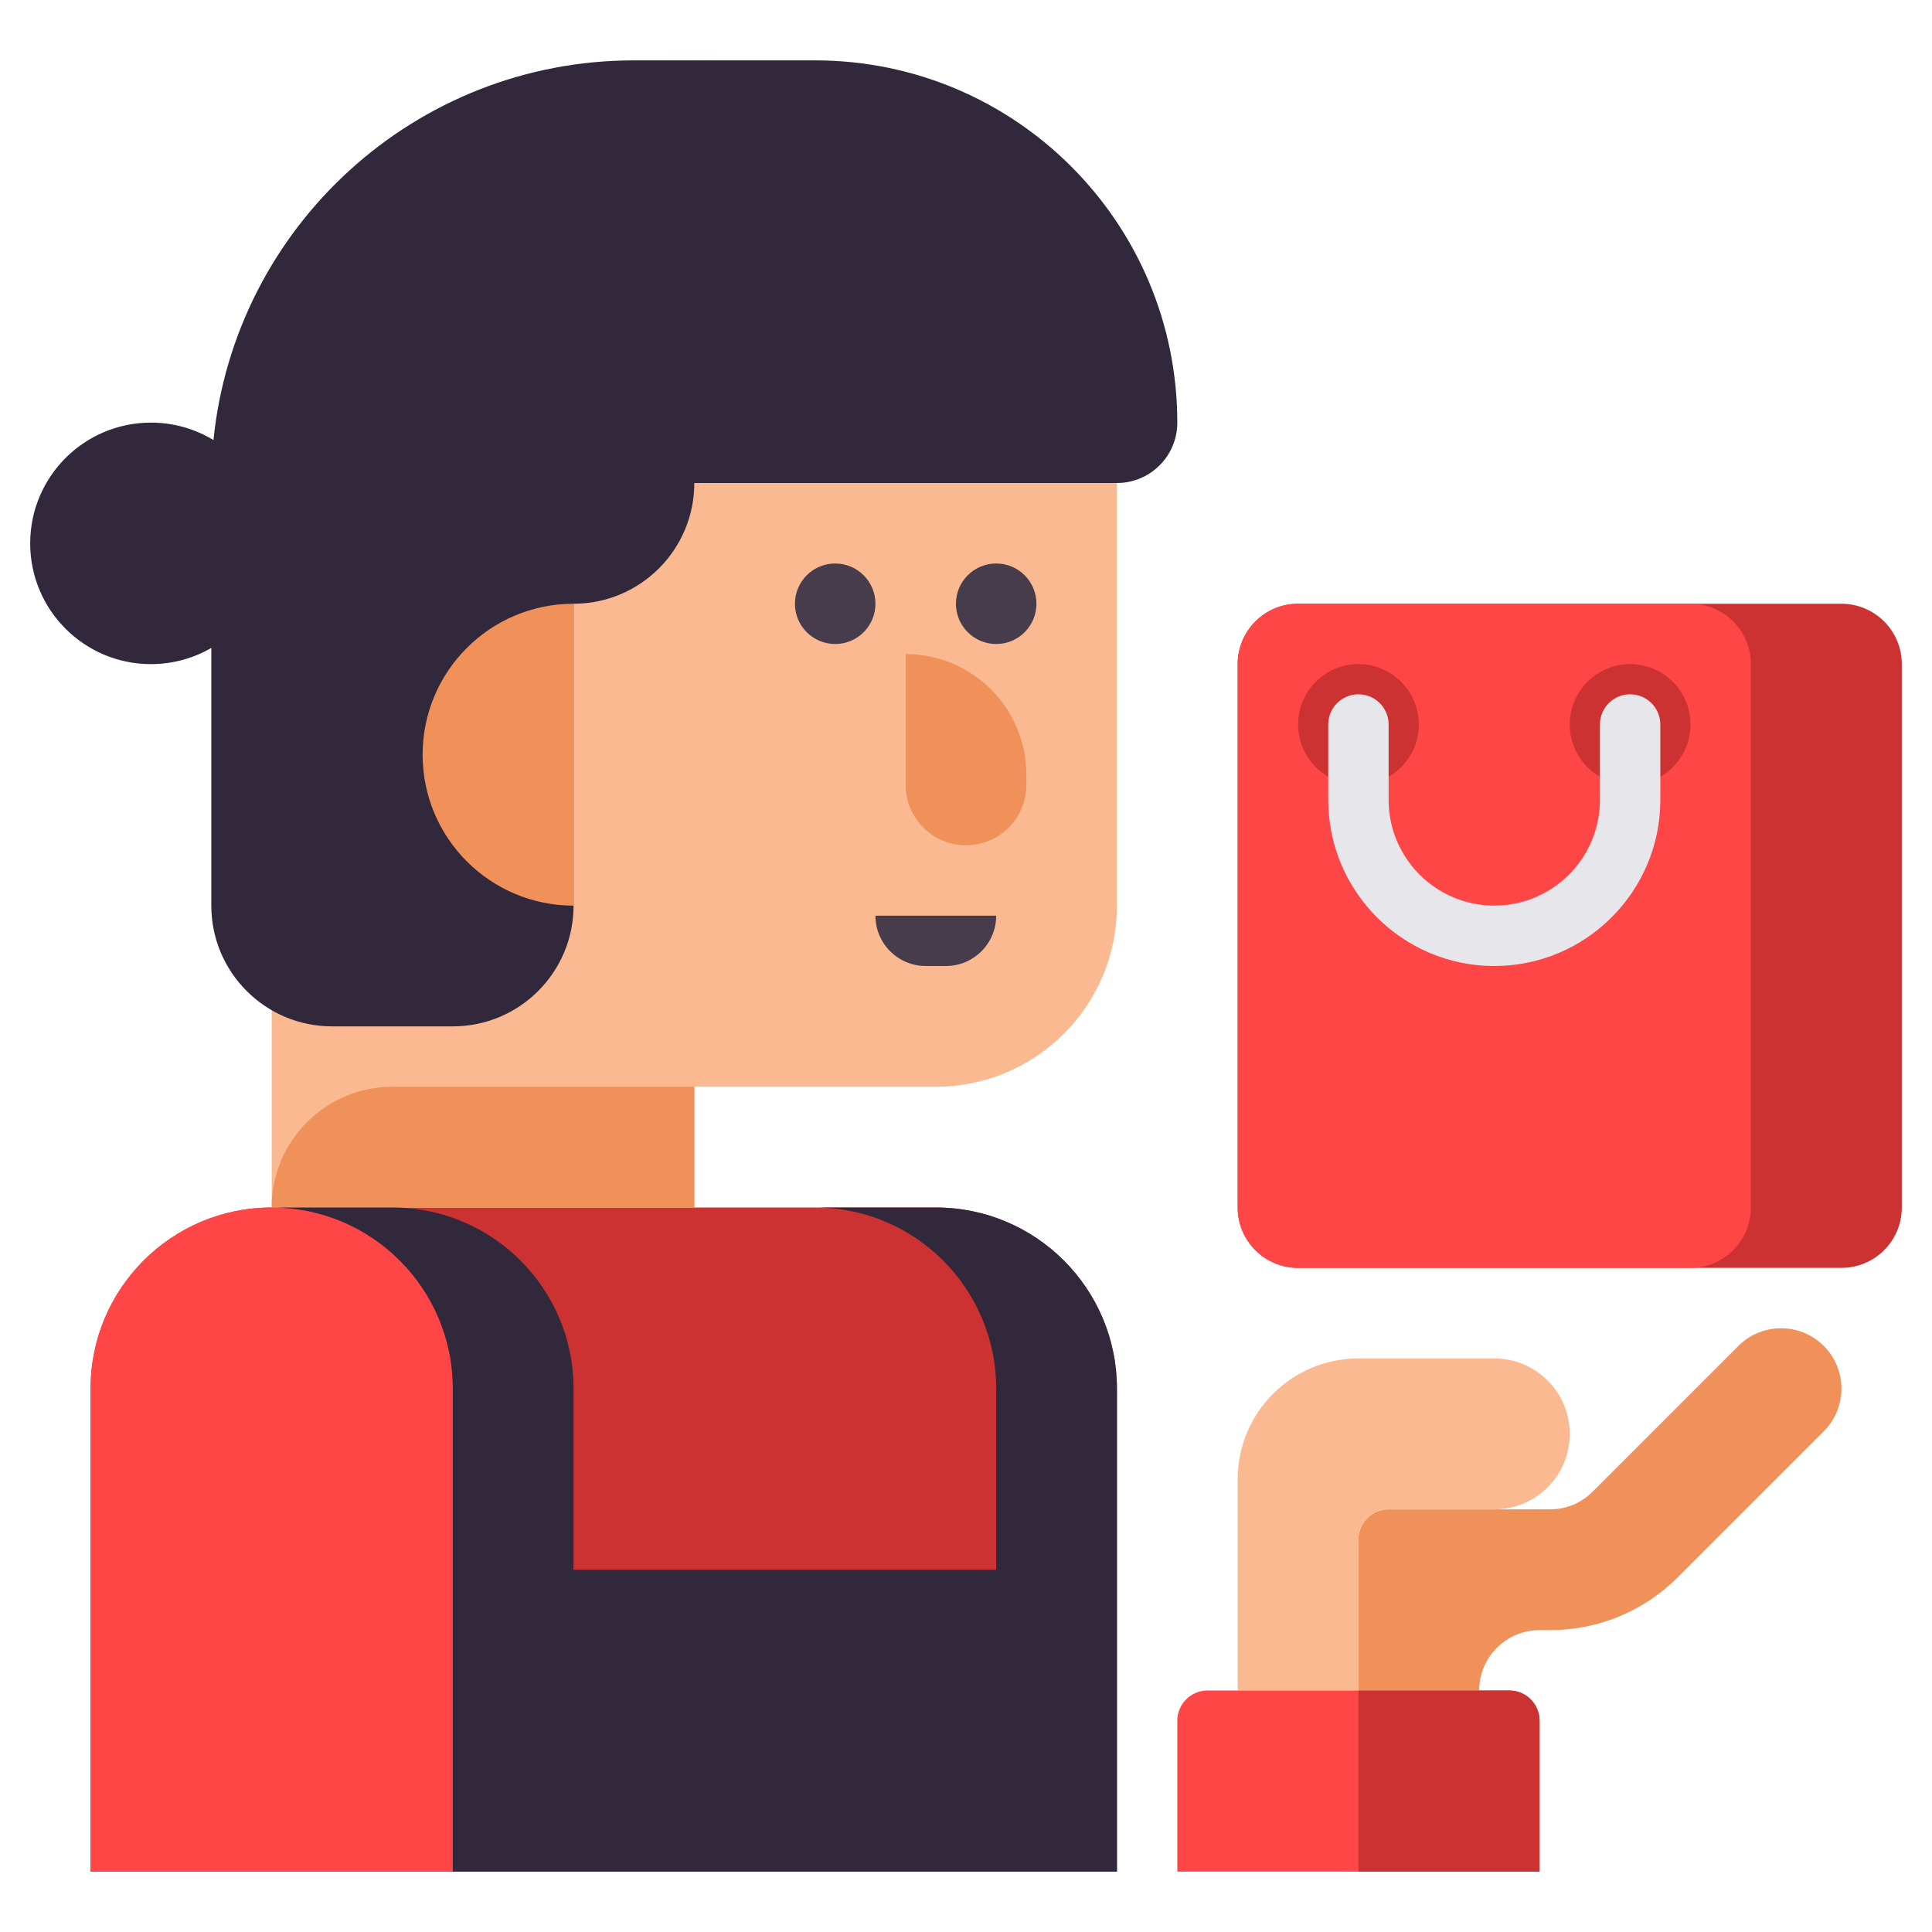<?xml version="1.0" encoding="utf-8"?>
<!-- Generator: Adobe Illustrator 23.0.0, SVG Export Plug-In . SVG Version: 6.00 Build 0)  -->
<svg version="1.1" id="Layer_1" xmlns="http://www.w3.org/2000/svg" xmlns:xlink="http://www.w3.org/1999/xlink" x="0px" y="0px"
	 viewBox="0 0 512 512" style="enable-background:new 0 0 512 512;" xml:space="preserve">
<style type="text/css">
	.st0{fill:#32283C;}
	.st1{fill:#463C4B;}
	.st2{fill:#E6E6EB;}
	.st3{fill:#A5C3DC;}
	.st4{fill:#FF4646;}
	.st5{fill:#CD3232;}
	.st6{fill:#F0915A;}
	.st7{fill:#FAB991;}
	.st8{fill:#F5732D;}
	.st9{fill:#FAA037;}
	.st10{fill:#78AF41;}
	.st11{fill:#788CB4;}
	.st12{fill:#466932;}
	.st13{fill:#FBB993;}
	.st14{fill:#F1905B;}
	.st15{fill:#23192D;}
	.st16{fill:#32293C;}
	.st17{fill:#B92323;}
</style>
<g>
	<g>
		<path class="st7" d="M184,16L184,16C122.144,16,72,66.145,72,128v192h112v-32h64c26.51,0,48-21.49,48-48V128
			C296,66.145,245.856,16,184,16z"/>
	</g>
	<g>
		<g>
			<path class="st5" d="M344,160h144c8.837,0,16,7.163,16,16v144c0,8.837-7.163,16-16,16H344c-8.837,0-16-7.163-16-16V176
				C328,167.163,335.163,160,344,160z"/>
		</g>
		<g>
			<path class="st4" d="M448,160H344c-8.837,0-16,7.163-16,16v144c0,8.837,7.163,16,16,16h104c8.837,0,16-7.163,16-16V176
				C464,167.163,456.837,160,448,160z"/>
		</g>
		<g>
			<circle class="st5" cx="360" cy="192" r="16"/>
		</g>
		<g>
			<circle class="st5" cx="432" cy="192" r="16"/>
		</g>
		<g>
			<path class="st2" d="M396,256c-24.262,0-44-19.738-44-44v-20c0-4.418,3.582-8,8-8s8,3.582,8,8v20c0,15.439,12.561,28,28,28
				s28-12.561,28-28v-20c0-4.418,3.582-8,8-8s8,3.582,8,8v20C440,236.262,420.262,256,396,256z"/>
		</g>
	</g>
	<g>
		<path class="st5" d="M248,320H72c-26.51,0-48,21.49-48,48v128h272V368C296,341.49,274.51,320,248,320z"/>
	</g>
	<g>
		<path class="st4" d="M72,320L72,320c-26.51,0-48,21.49-48,48v128h96V368C120,341.49,98.51,320,72,320z"/>
	</g>
	<g>
		<path class="st6" d="M184,288h-80c-17.673,0-32,14.327-32,32v0h112V288z"/>
	</g>
	<g>
		<circle class="st1" cx="264" cy="160" r="10.667"/>
	</g>
	<g>
		<circle class="st1" cx="221.333" cy="160" r="10.667"/>
	</g>
	<g>
		<path class="st0" d="M216,16h-48C109.986,16,62.274,60.109,56.572,116.62C51.738,113.688,46.066,112,40,112
			c-17.673,0-32,14.327-32,32s14.327,32,32,32c5.831,0,11.292-1.567,16-4.292V240c0,17.673,14.327,32,32,32h32
			c17.673,0,32-14.327,32-32v-80c17.673,0,32-14.327,32-32h112c8.836,0,16-7.163,16-16C312,58.98,269.02,16,216,16z"/>
	</g>
	<g>
		<path class="st6" d="M152,160v80c-22.091,0-40-17.909-40-40C112,177.909,129.909,160,152,160z"/>
	</g>
	<g>
		<path class="st6" d="M256,224L256,224c-8.837,0-16-7.163-16-16v-34.667h0c17.673,0,32,14.327,32,32V208
			C272,216.837,264.837,224,256,224z"/>
	</g>
	<g>
		<path class="st1" d="M232,242.667h32v0c0,7.364-5.97,13.333-13.333,13.333h-5.333C237.97,256,232,250.03,232,242.667L232,242.667z
			"/>
	</g>
	<g>
		<path class="st0" d="M248,320h-32c26.51,0,48,21.49,48,48v48H152v-48c0-26.51-21.49-48-48-48H72c26.51,0,48,21.49,48,48v128h176
			V368C296,341.49,274.51,320,248,320z"/>
	</g>
	<g>
		<path class="st6" d="M483.313,356.687c-6.248-6.248-16.379-6.248-22.627,0l-38.627,38.627c-3.022,3.022-7.041,4.687-11.314,4.687
			H408l0,0h-40c-4.418,0-8,3.582-8,8v40h32c0-8.837,7.164-16,16-16h2.745c12.821,0,24.875-4.993,33.941-14.06l38.627-38.627
			C489.563,373.065,489.563,362.935,483.313,356.687z"/>
	</g>
	<g>
		<path class="st7" d="M396,360h-36c-17.673,0-32,14.327-32,32v56h32v-40c0-4.418,3.582-8,8-8h28c11.046,0,20-8.954,20-20l0,0
			C416,368.954,407.046,360,396,360z"/>
	</g>
	<g>
		<path class="st4" d="M312,496h96v-40c0-4.418-3.582-8-8-8h-80c-4.418,0-8,3.582-8,8V496z"/>
	</g>
	<g>
		<path class="st5" d="M360,496h48v-40c0-4.418-3.582-8-8-8h-40V496z"/>
	</g>
</g>
</svg>
